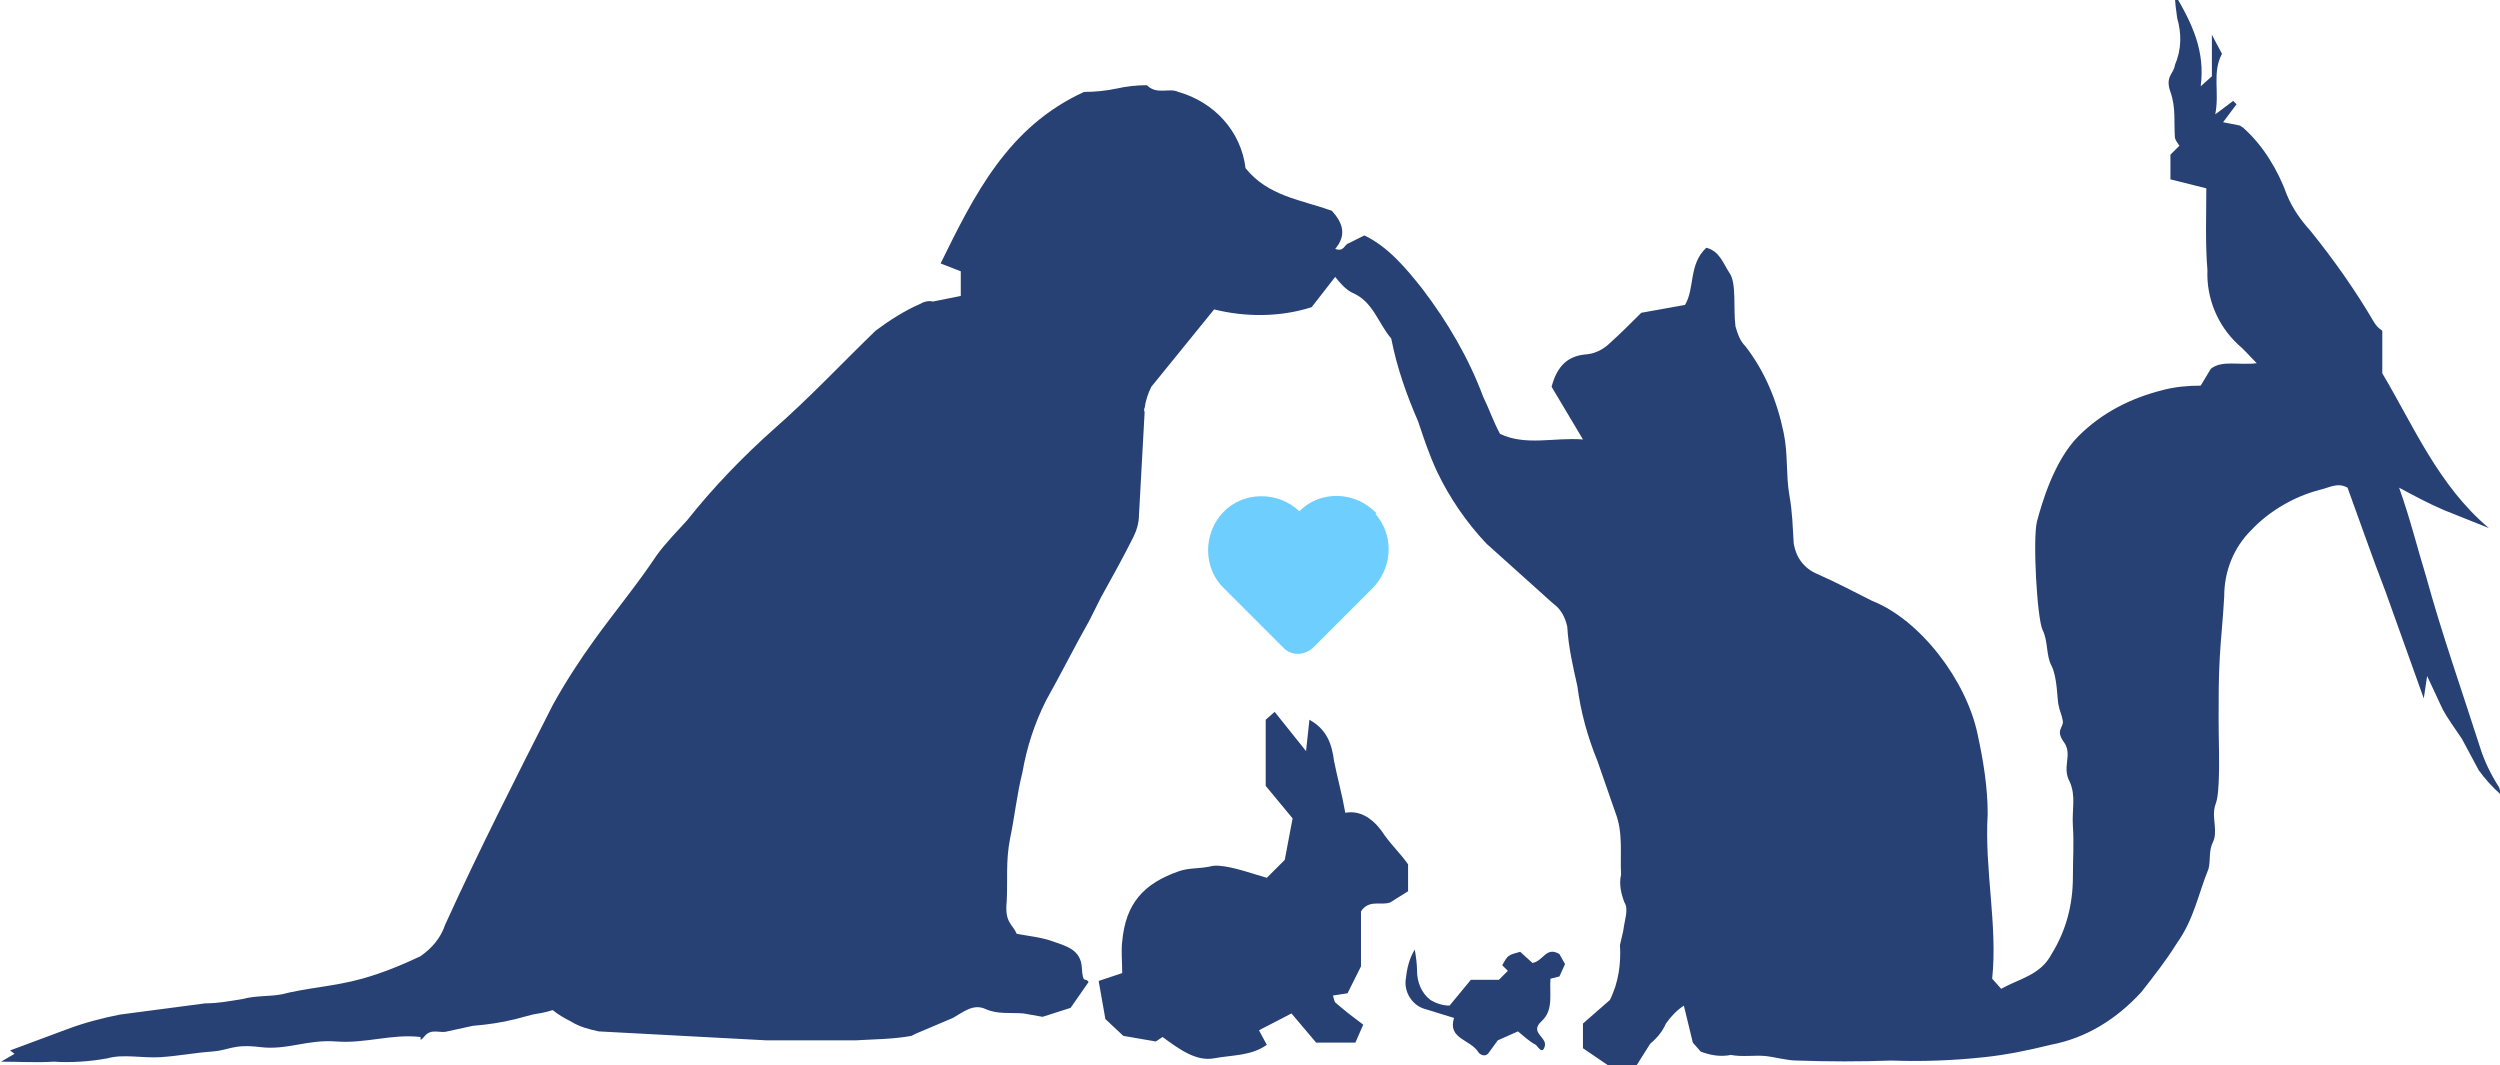 <svg xmlns="http://www.w3.org/2000/svg" id="Layer_1" viewBox="0 0 223 95" width="223" height="95"><style>.st0{fill:#274175}.st1{fill:#6ecfff}</style><path d="M151.7 93.8l-.7-.8-.8-3.3c-.6.4-1.1.9-1.6 1.6-.3.7-.8 1.3-1.4 1.8L146 95h-2.6l-2.2-1.5v-2.2l2.4-2.1c.8-1.6 1-3.3.9-4.9l.3-1.3c.1-.9.5-1.9.1-2.5-.3-.8-.5-1.6-.3-2.5-.1-1.8.2-3.7-.5-5.5l-1.6-4.6c-.9-2.2-1.5-4.4-1.8-6.7-.4-1.8-.8-3.5-.9-5.3-.2-.9-.6-1.6-1.3-2.1l-5.9-5.3c-1.8-1.9-3.3-4.1-4.4-6.4-.7-1.5-1.2-3-1.7-4.5-1-2.3-1.9-4.8-2.4-7.4-1.2-1.4-1.6-3.3-3.5-4.1-.6-.3-1.1-.9-1.5-1.4l-2.1 2.7c-2.8.9-5.9.9-8.7.2l-5.6 6.9c-.3.6-.5 1.2-.6 1.9-.1.1 0 .3 0 .4l-.5 9.1c0 .7-.2 1.4-.5 2-.9 1.8-1.9 3.6-2.9 5.4l-1 2c-1.3 2.3-2.5 4.7-3.9 7.2-1 2-1.7 4.1-2.1 6.4-.5 2-.7 4-1.1 5.9-.4 2-.2 3.7-.3 5.6-.2 1.9.5 2 .9 2.9 1.1.2 2.2.3 3.3.7 1.1.4 2.4.7 2.5 2.3s.3.8.6 1.3l-1.6 2.3-2.5.8-1.7-.3c-1.2-.1-2.3.1-3.4-.4s-2 .3-2.9.8l-3.3 1.4-.4.2c-1.6.3-3.4.3-5 .4h-7.9l-15-.8c-.9-.2-1.7-.4-2.5-.9-.6-.3-1.1-.6-1.6-1-.6.2-1.2.3-1.8.4l-1.5.4c-1.2.3-2.5.5-3.8.6l-2.3.5c-.6.2-1.4-.3-2 .4-.6.7-.3.1-.4.1-2.5-.3-4.9.6-7.5.4-2.6-.2-4.4.8-6.8.5s-2.8.3-4.3.4-3 .4-4.6.5c-1.6.1-3.3-.3-4.7.1-1.6.3-3.3.4-4.8.3-1.6.1-3.2 0-4.7 0l1.2-.7-.4-.3L6 91.8c1.6-.6 3.2-1 4.7-1.3l7.6-1c1.1 0 2.2-.2 3.4-.4 1.1-.3 2.3-.2 3.4-.4 2.3-.6 4.7-.7 7.2-1.4 1.8-.5 3.5-1.2 5.2-2 1-.7 1.8-1.6 2.2-2.8 3-6.6 6.3-13.1 9.6-19.6 1.1-2 2.4-4 3.7-5.8 1.8-2.5 3.8-4.9 5.6-7.6.8-1.1 1.8-2.1 2.7-3.1 2.3-2.9 4.9-5.6 7.7-8.1 3.2-2.8 6-5.8 9.1-8.8 1.2-.9 2.6-1.8 4-2.4.3-.2.8-.3 1.1-.2l2.5-.5v-2.2l-1.8-.7c3-6.1 6-12.2 12.8-15.3.9 0 2-.1 2.9-.3.9-.2 1.8-.3 2.7-.3.9.9 2 .2 2.8.6 3.2.9 5.6 3.5 6 6.8 2 2.5 4.9 2.8 7.7 3.8.9 1 1.4 2.1.3 3.4.8.3.8-.4 1.2-.5l1.4-.7c2.1 1 3.7 2.9 5.2 4.8 2.2 2.9 4.1 6.1 5.4 9.6.5 1 .9 2.2 1.5 3.3 2.3 1.1 4.8.3 7.4.5l-2.8-4.7c.5-1.9 1.5-2.8 3.2-2.9.8-.1 1.5-.5 2-1 .9-.8 1.8-1.7 2.8-2.7l3.9-.7c.9-1.5.3-3.6 1.9-5.1 1.2.3 1.5 1.4 2.1 2.3.6.9.3 3.1.5 4.7.2.7.4 1.3.9 1.8 1.7 2.2 2.8 4.8 3.4 7.7.4 1.9.2 3.8.5 5.5s.3 2.9.4 4.4c.2 1.2.9 2.2 2.1 2.7 1.6.7 3.3 1.6 4.9 2.4 4.3 1.7 8.4 7.1 9.4 11.9.5 2.3.9 4.7.9 7.1-.3 5 .9 9.9.4 14.7l.8.9c1.6-.9 3.5-1.2 4.5-3.1 1.3-2.1 1.9-4.4 1.9-6.9 0-1.5.1-3 0-4.5s.3-2.7-.3-4c-.7-1.3.3-2.4-.5-3.5s0-1.3-.1-1.9-.3-.9-.4-1.5c-.1-.5-.1-2.4-.6-3.4-.5-.9-.3-2.2-.8-3.2s-.9-8.2-.5-9.7 1.5-5.4 3.7-7.6c2.1-2.1 4.7-3.4 7.5-4.1 1.1-.3 2.3-.4 3.4-.4l.9-1.5c1-.8 2.5-.3 4.1-.5-.7-.7-1.1-1.2-1.7-1.7-1.8-1.7-2.8-4.1-2.7-6.6-.2-2.4-.1-4.8-.1-7.3l-3.2-.8v-2.2l.8-.8c-.2-.3-.3-.4-.4-.7-.1-1.4.1-2.7-.4-4.1s.3-1.6.4-2.4c.6-1.4.6-2.8.2-4.2-.1-.7-.2-1.4-.2-2.1 1.6 2.7 2.7 5.1 2.3 8.2l1-.9V3.1l.9 1.7c-.9 1.7-.2 3.4-.6 5.4l1.6-1.2.3.3-1.2 1.6 1.5.3.3.2c1.8 1.6 3.1 3.8 3.9 6 .5 1.2 1.2 2.2 2.1 3.2 2.1 2.6 4 5.3 5.7 8.2.2.3.4.5.7.7v3.8c2.8 4.7 5 10 9.5 13.8l-4-1.6c-1.4-.6-2.7-1.3-4-2 1 2.8 1.6 5.3 2.4 7.9 1.4 5.1 3.2 10.2 4.8 15.2.4 1.3 1 2.5 1.7 3.6.1.2.1.4.2.7-.8-.7-1.5-1.5-2-2.2l-1.5-2.8c-.6-.9-1.2-1.7-1.7-2.6l-1.4-3-.3 2-3.4-9.5c-1.2-3.1-2.3-6.3-3.4-9.3-.9-.5-1.6 0-2.5.2-2.3.6-4.5 1.9-6.1 3.6-1.6 1.6-2.4 3.7-2.4 5.9-.1 1.9-.3 3.7-.4 5.5-.1 1.8-.1 3.6-.1 5.5s.1 3.8 0 5.7c-.1 1.9-.3 1.6-.4 2.4s.3 2-.1 2.8-.2 1.6-.4 2.4c-.9 2.2-1.3 4.5-2.8 6.6-1 1.6-2.1 3-3.2 4.4-2.2 2.4-4.9 4.1-8.1 4.7-2 .5-4 .9-5.9 1.1-2.8.3-5.5.4-8.3.3-2.8.1-5.5.1-8.4 0-.9 0-1.9-.3-2.8-.4-.9-.1-2.1.1-3.1-.1-1 .2-1.9 0-2.7-.3z" class="st0"/><path d="M113 78.3l1.6-1.6.7-3.7-2.4-2.9v-5.9l.8-.7 2.8 3.5.3-2.8c1.6.9 2 2.2 2.2 3.7.3 1.5.7 2.9 1 4.6 1.6-.3 2.8.9 3.5 2 .8 1.1 1.4 1.6 2.1 2.6v2.4l-1.6 1c-.8.3-1.9-.3-2.6.8v4.9l-1.2 2.4-1.3.2c.1.3.1.6.3.7.8.7 1.6 1.3 2.4 1.9l-.7 1.6h-3.5l-2.2-2.6-2.9 1.5.7 1.3c-1.4 1-3.1.9-4.7 1.2s-3.1-.8-4.6-1.9l-.6.4-2.9-.5-1.6-1.5-.6-3.4 2.1-.7c0-1.1-.1-2 0-2.8.3-3.4 1.9-5.2 5.1-6.3.9-.3 1.7-.2 2.7-.4.9-.3 2.8.3 4.1.7l1 .3zm20.6 14.5l-.8 1.1c-.2.3-.5.3-.8.1l-.1-.1c-.7-1.2-2.8-1.2-2.2-3.1l-2.6-.8c-1.1-.3-1.9-1.5-1.7-2.7.1-.9.3-1.8.8-2.6.1.6.2 1.3.2 1.9 0 1 .4 2 1.2 2.6.5.3 1.1.5 1.7.5l1.9-2.3h2.5l.8-.8-.5-.5c.5-.9.5-.9 1.6-1.2l1.1 1c1-.2 1.2-1.5 2.4-.8l.5.9-.5 1.1-.8.2c-.1 1.4.3 2.8-.8 3.8s.5 1.4.3 2.2-.6.1-.8-.1c-.6-.3-1.1-.8-1.6-1.2l-1.8.8z" class="st0"/><path d="M122.9 46.1c1.5 2 1.2 4.7-.5 6.4l-5.3 5.3c-.8.7-1.9.7-2.6 0l-5.3-5.3c-1.9-1.8-1.9-4.9-.1-6.8 1.8-1.9 4.9-1.9 6.8-.1 1.9-1.9 5-1.8 6.9.2-.2.1 0 .1.1.3z" class="st1"/></svg>